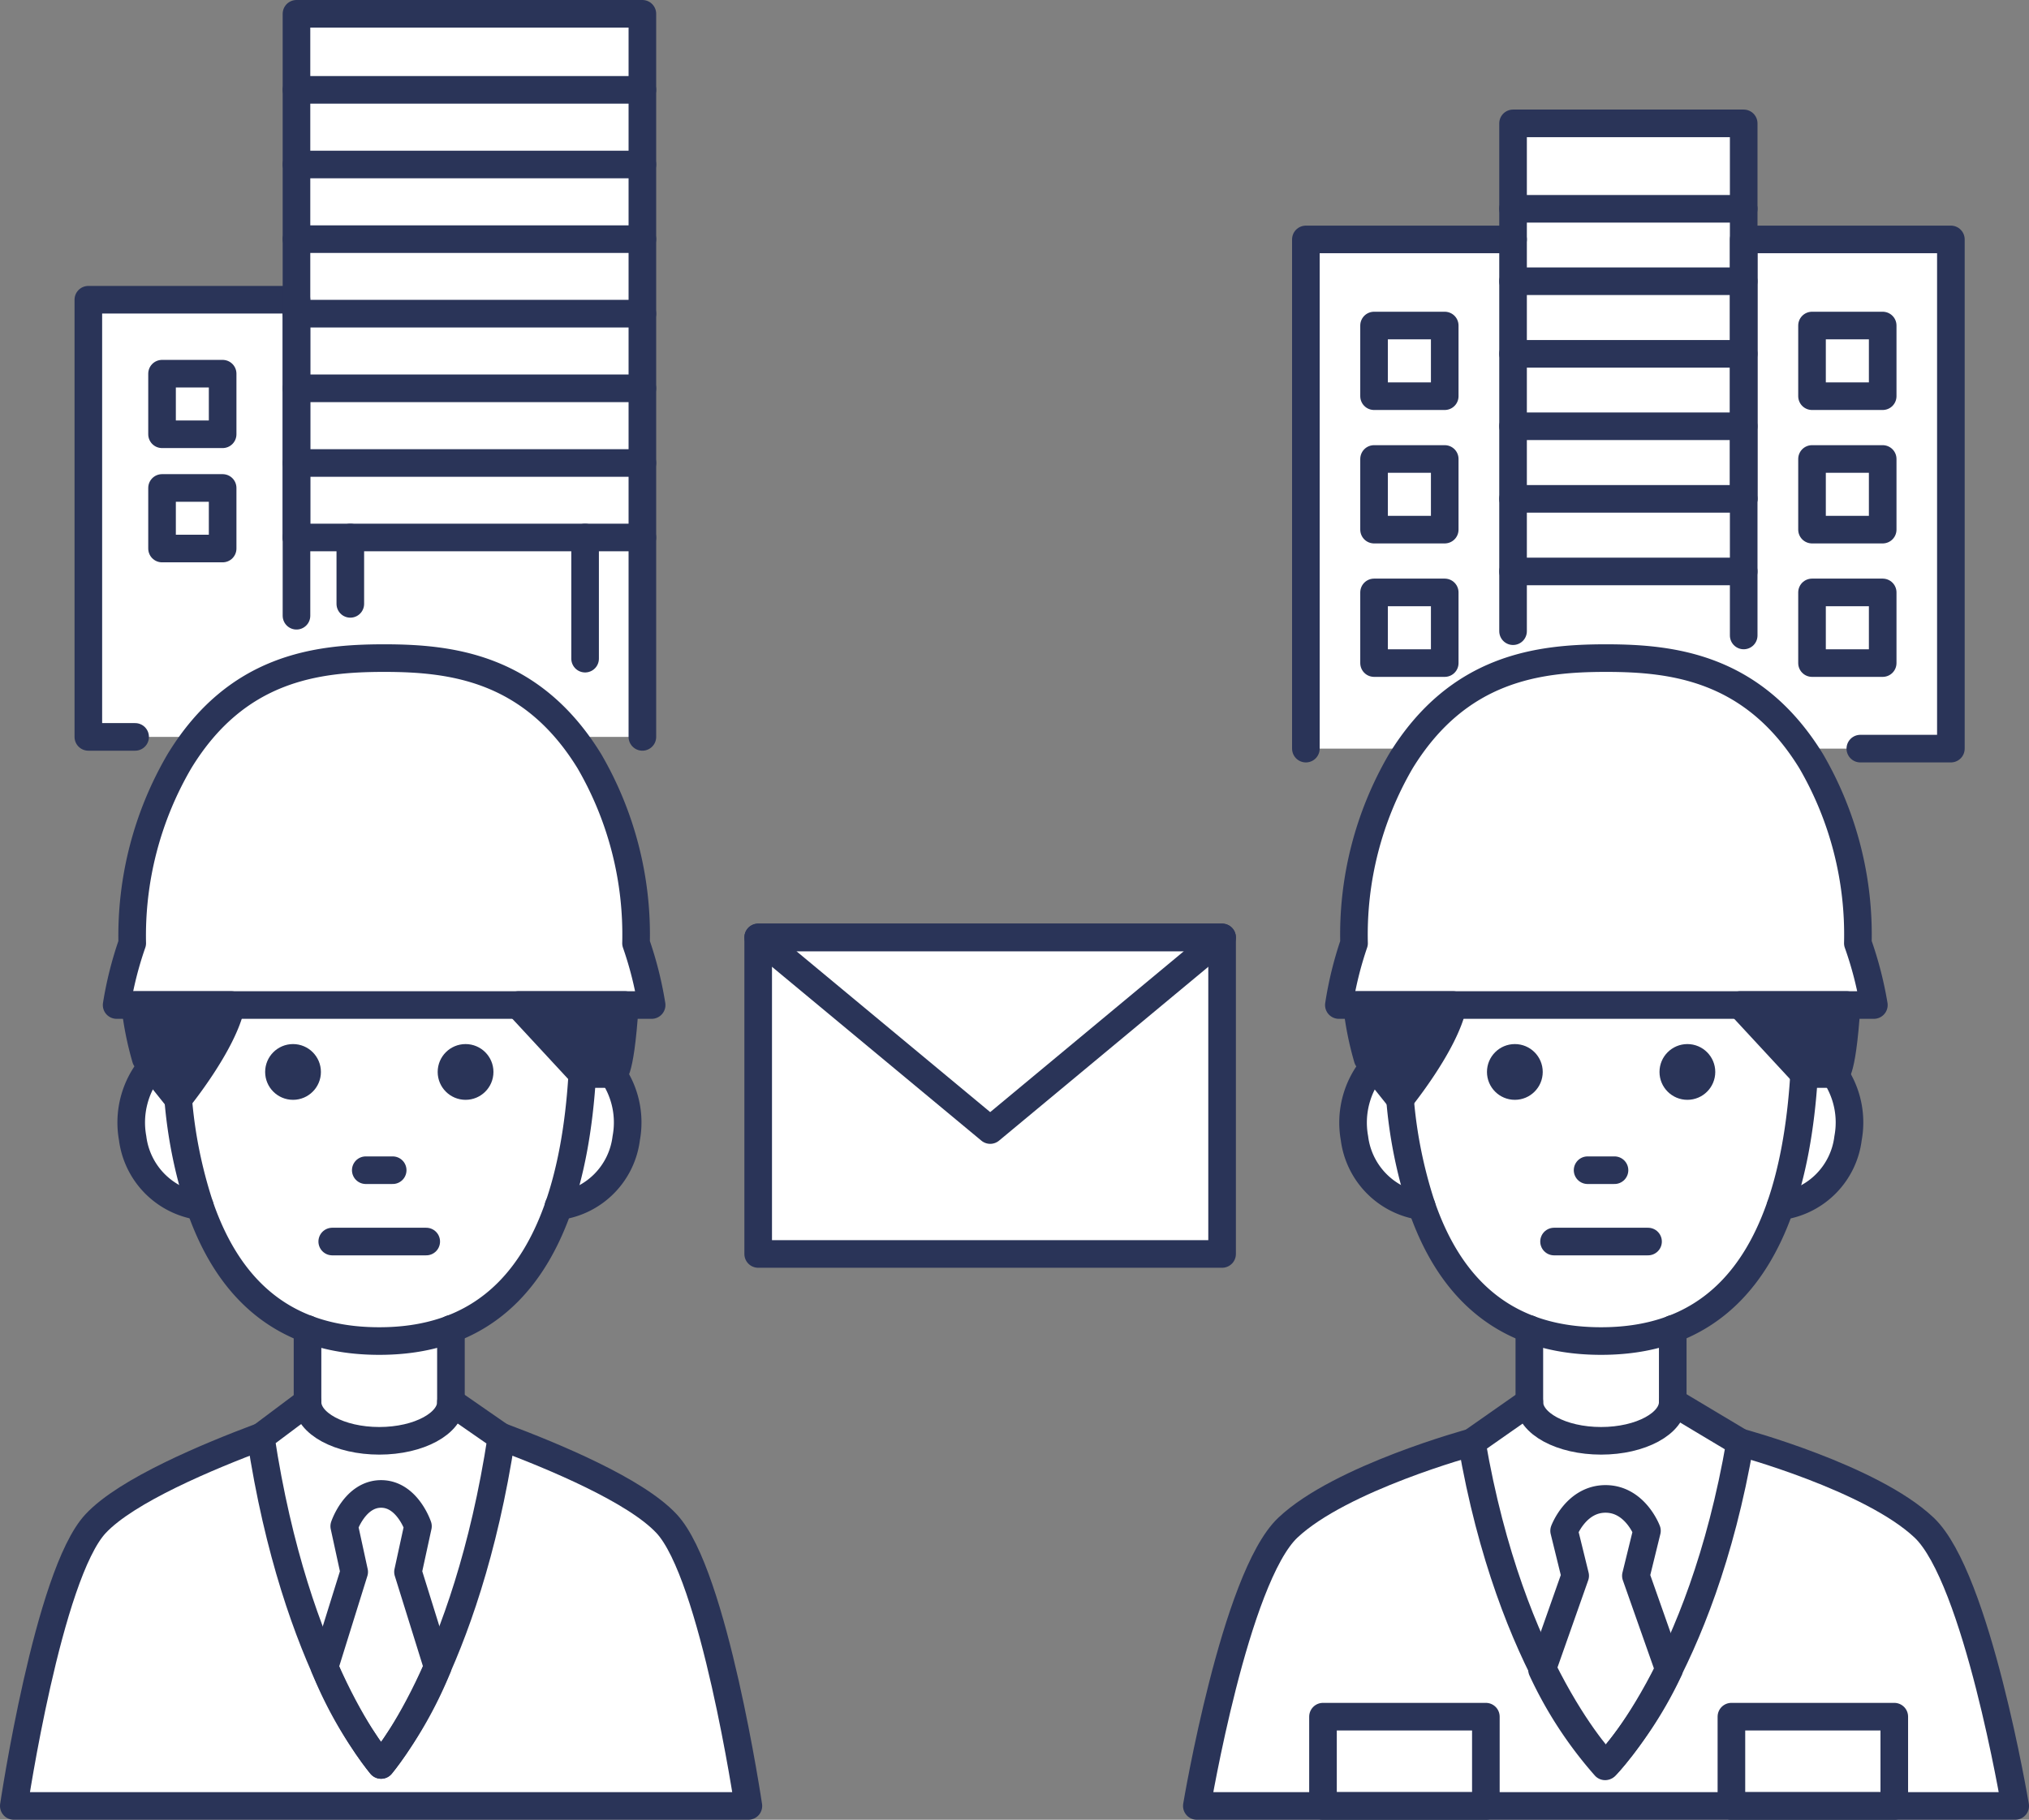 <svg xmlns="http://www.w3.org/2000/svg" viewBox="0 0 147 131.87"><rect x="0" y="0" width="147" height="131.87" fill="#808080" stroke="none"/><defs><style>.cls-1{fill:#fff;}.cls-2{fill:none;}.cls-2,.cls-3{stroke:#2a3458;stroke-linecap:round;stroke-linejoin:round;stroke-width:2px;}.cls-3,.cls-4{fill:#2a3458;}</style></defs><title>アセット 15-90</title><g id="レイヤー_2" data-name="レイヤー 2"><g id="line"><polygon class="cls-1" points="21.48 1 21.48 21.72 6.4 21.72 6.4 53.4 46.54 53.4 46.54 1 21.48 1"/><rect class="cls-1" x="54.93" y="67.93" width="33.61" height="22.94"/><path class="cls-1" d="M48.29,110.41c-.14-.15-.29-.3-.46-.45a2.23,2.23,0,0,0-.24-.19,3.88,3.88,0,0,0-.31-.26c-.09-.08-.2-.15-.3-.23l-.31-.22-.37-.25-.3-.2-.4-.24-.32-.2-.42-.24-.35-.2-.42-.22-.39-.21-.44-.22-.38-.19-.47-.23-.38-.18-.47-.21-.39-.18-.44-.2-.42-.18-.4-.17-.45-.19-.4-.16-.43-.18-.4-.16-.41-.16-.39-.15-.39-.15-.36-.14-.34-.13h0l-.06,0-3.61-2.62V96.31a11.54,11.54,0,0,0,4.86-3.49,17.18,17.18,0,0,0,2.94-5.41,5.52,5.52,0,0,0,4.62-3.93,7.69,7.69,0,0,0,.25-1,6.25,6.25,0,0,0-1-4.69h0a42.08,42.08,0,0,0,.9-5h1.94a26.17,26.17,0,0,0-1.13-4.48A25,25,0,0,0,42.7,55.16c-4.17-6.79-10-7.47-14.87-7.47S17.14,48.37,13,55.16A25.05,25.05,0,0,0,9.58,68.35a26.17,26.17,0,0,0-1.13,4.48H9.79a23.46,23.46,0,0,0,.77,3.87l.45.56c-.1.11-.19.24-.28.36a6.18,6.18,0,0,0-1.12,4.86,6.37,6.37,0,0,0,.26,1h0a5.51,5.51,0,0,0,4.61,3.92h0a16.12,16.12,0,0,0,3.67,6.21,11.44,11.44,0,0,0,4.13,2.69v5.29l-3.34,2.5-.06,0h0l-1.39.53-.07,0-.7.28-.11,0-.63.26-.21.09-.57.24-.29.12-.48.21-.38.17-.41.19-.45.2-.39.19-.46.22-.38.19-.45.22c-.12.07-.24.14-.37.2l-.43.23a3.79,3.79,0,0,0-.34.2l-.43.24-.33.2-.39.24-.36.23-.31.22-.35.25-.26.2c-.13.09-.24.19-.35.28l-.2.17c-.17.15-.32.3-.46.45C3.49,114.08,1,130.87,1,130.87H54.22S51.73,114.08,48.29,110.41Z"/><path class="cls-1" d="M139.4,110.7c-3.84-3.61-13.33-6.18-13.33-6.18l-4.88-2.92V96.3c3.12-1.17,6-3.75,7.8-8.89a5.7,5.7,0,0,0,4.87-4.93,6.26,6.26,0,0,0-1-4.69c.05,0,.56.22.9-5h1.94a26.17,26.17,0,0,0-1.13-4.48,25,25,0,0,0-3.38-13.19c-4.17-6.79-10-7.47-14.87-7.47s-10.69.68-14.86,7.47A24.94,24.94,0,0,0,98.1,68.35,26.17,26.17,0,0,0,97,72.83h1.34a22.66,22.66,0,0,0,.77,3.87l.45.56a6.32,6.32,0,0,0-1.4,5.22A5.7,5.7,0,0,0,103,87.41c1.79,5.16,4.69,7.72,7.82,8.9h0v5.29l-4.17,2.92s-9.49,2.57-13.32,6.18-6.6,20.17-6.6,20.17H146S143.23,114.32,139.4,110.7Zm-6.51-32.91Z"/><polygon class="cls-1" points="126.33 17.33 126.33 8.94 109.62 8.94 109.62 17.33 95.04 17.33 95.04 54.25 109.62 54.25 126.33 54.25 141.34 54.25 141.34 17.33 126.33 17.33"/><polyline class="cls-2" points="21.48 38.95 21.48 21.72 6.4 21.72 6.4 53.4 9.79 53.4"/><rect class="cls-2" x="11.74" y="27.08" width="4.39" height="4.39"/><rect class="cls-2" x="11.74" y="35.36" width="4.39" height="4.39"/><polyline class="cls-2" points="46.54 53.4 46.54 1 21.48 1 21.48 44.62"/><line class="cls-2" x1="21.48" y1="6.51" x2="46.54" y2="6.51"/><line class="cls-2" x1="21.48" y1="11.92" x2="46.54" y2="11.92"/><line class="cls-2" x1="21.48" y1="17.33" x2="46.54" y2="17.33"/><line class="cls-2" x1="21.48" y1="22.73" x2="46.54" y2="22.73"/><line class="cls-2" x1="21.48" y1="28.14" x2="46.54" y2="28.14"/><line class="cls-2" x1="21.48" y1="33.55" x2="46.54" y2="33.55"/><line class="cls-2" x1="21.48" y1="38.95" x2="46.54" y2="38.95"/><line class="cls-2" x1="42.39" y1="38.95" x2="42.39" y2="47.73"/><line class="cls-2" x1="25.38" y1="38.95" x2="25.38" y2="43.76"/><polyline class="cls-2" points="94.61 54.25 94.61 17.35 109.62 17.35"/><rect class="cls-2" x="99.55" y="23.59" width="5.12" height="5.12"/><rect class="cls-2" x="99.55" y="33.26" width="5.12" height="5.12"/><rect class="cls-2" x="99.55" y="42.93" width="5.12" height="5.12"/><polyline class="cls-2" points="126.33 36.15 126.33 17.35 141.34 17.35 141.34 54.25 134.78 54.25"/><rect class="cls-2" x="131.28" y="23.59" width="5.12" height="5.12"/><rect class="cls-2" x="131.28" y="33.26" width="5.12" height="5.12"/><rect class="cls-2" x="131.28" y="42.93" width="5.12" height="5.12"/><polyline class="cls-2" points="126.33 46.05 126.33 8.94 109.62 8.94 109.62 45.74"/><line class="cls-2" x1="109.62" y1="15.13" x2="126.33" y2="15.13"/><line class="cls-2" x1="109.62" y1="20.38" x2="126.33" y2="20.38"/><line class="cls-2" x1="109.62" y1="25.64" x2="126.33" y2="25.64"/><line class="cls-2" x1="109.62" y1="30.89" x2="126.33" y2="30.89"/><line class="cls-2" x1="109.62" y1="36.15" x2="126.33" y2="36.15"/><line class="cls-2" x1="109.62" y1="41.41" x2="126.33" y2="41.41"/><rect class="cls-2" x="54.93" y="67.93" width="33.61" height="22.94"/><polygon class="cls-2" points="71.74 81.89 54.93 67.93 88.54 67.93 71.74 81.89"/><path class="cls-2" d="M18.88,104.12c-3.79,1.42-9.7,3.88-11.95,6.29C3.49,114.08,1,130.87,1,130.87H54.22s-2.49-16.79-5.93-20.46c-2.25-2.41-8.16-4.87-11.95-6.29"/><path class="cls-2" d="M22.28,101.6l-3.39,2.54c2.54,16.79,8.72,23.76,8.72,23.76s6.17-7,8.72-23.76l-3.66-2.54"/><path class="cls-2" d="M22.28,96.31v5.29c0,1.55,2.33,2.81,5.2,2.81h0c2.87,0,5.19-1.26,5.19-2.81V96.3"/><path class="cls-2" d="M12.91,79.64a33.6,33.6,0,0,0,1.57,7.77c2.76,8,8.19,9.77,13,9.77,6.33,0,13.75-3.12,14.71-19.39"/><path class="cls-3" d="M45.27,72.83c-.36,5.45-.9,5-.9,5H42.19l-4.63-5Z"/><circle class="cls-4" cx="21.23" cy="77.68" r="2.02"/><circle class="cls-4" cx="33.73" cy="77.68" r="2.02"/><line class="cls-2" x1="26.5" y1="84.8" x2="28.45" y2="84.8"/><line class="cls-2" x1="24.07" y1="89.97" x2="30.88" y2="89.97"/><path class="cls-2" d="M31.71,120.81l-2.15-6.9.72-3.31s-.78-2.34-2.67-2.34-2.67,2.34-2.67,2.34l.72,3.31-2.15,6.9a29,29,0,0,0,4.1,7.09A29.41,29.41,0,0,0,31.71,120.81Z"/><path class="cls-2" d="M44.37,77.79a6.25,6.25,0,0,1,1,4.69,5.67,5.67,0,0,1-4.91,4.93"/><path class="cls-2" d="M14.48,87.41a5.7,5.7,0,0,1-4.87-4.93A6.33,6.33,0,0,1,11,77.26"/><path class="cls-3" d="M9.79,72.83a22.66,22.66,0,0,0,.77,3.87l2.35,2.94s3.26-4,3.84-6.81Z"/><path class="cls-2" d="M46.08,68.35A25,25,0,0,0,42.7,55.16c-4.17-6.79-10-7.47-14.87-7.47S17.14,48.37,13,55.16A25.05,25.05,0,0,0,9.58,68.35a26.17,26.17,0,0,0-1.13,4.48H47.21A26.17,26.17,0,0,0,46.08,68.35Z"/><path class="cls-2" d="M106.63,104.52s-9.49,2.57-13.32,6.18-6.6,20.17-6.6,20.17H146s-2.77-16.55-6.6-20.17-13.33-6.18-13.33-6.18"/><path class="cls-2" d="M110.8,101.6l-4.17,2.92c2.84,16.56,9.72,23.43,9.72,23.43s6.88-6.87,9.72-23.43l-4.88-2.92"/><path class="cls-2" d="M120.92,121l-2.4-6.81.8-3.26s-.86-2.31-3-2.31-3,2.31-3,2.31l.8,3.26-2.4,6.81a29,29,0,0,0,4.57,7A28.63,28.63,0,0,0,120.92,121Z"/><rect class="cls-2" x="95.85" y="124.4" width="11.8" height="6.47"/><rect class="cls-2" x="125.44" y="124.4" width="11.8" height="6.47"/><path class="cls-2" d="M110.8,96.31v5.29c0,1.55,2.32,2.81,5.2,2.81h0c2.87,0,5.19-1.26,5.19-2.81V96.3"/><path class="cls-2" d="M101.43,79.64A33.6,33.6,0,0,0,103,87.41c2.76,8,8.19,9.77,13,9.77,6.33,0,13.74-3.12,14.71-19.39"/><path class="cls-3" d="M133.79,72.83c-.36,5.45-.9,5-.9,5h-2.18l-4.63-5Z"/><circle class="cls-4" cx="109.75" cy="77.68" r="2.02"/><circle class="cls-4" cx="122.25" cy="77.68" r="2.02"/><line class="cls-2" x1="115.02" y1="84.8" x2="116.97" y2="84.8"/><line class="cls-2" x1="119.4" y1="89.97" x2="112.59" y2="89.97"/><path class="cls-2" d="M132.89,77.79a6.25,6.25,0,0,1,1,4.69A5.67,5.67,0,0,1,129,87.41"/><path class="cls-2" d="M103,87.41a5.7,5.7,0,0,1-4.87-4.93,6.33,6.33,0,0,1,1.4-5.22"/><path class="cls-3" d="M98.31,72.83a22.66,22.66,0,0,0,.77,3.87l2.35,2.94s3.26-4,3.84-6.81Z"/><path class="cls-2" d="M134.6,68.35a25,25,0,0,0-3.38-13.19c-4.17-6.79-10-7.47-14.87-7.47s-10.69.68-14.86,7.47A24.94,24.94,0,0,0,98.1,68.35,26.17,26.17,0,0,0,97,72.83h38.76A26.17,26.17,0,0,0,134.6,68.35Z"/></g></g></svg>